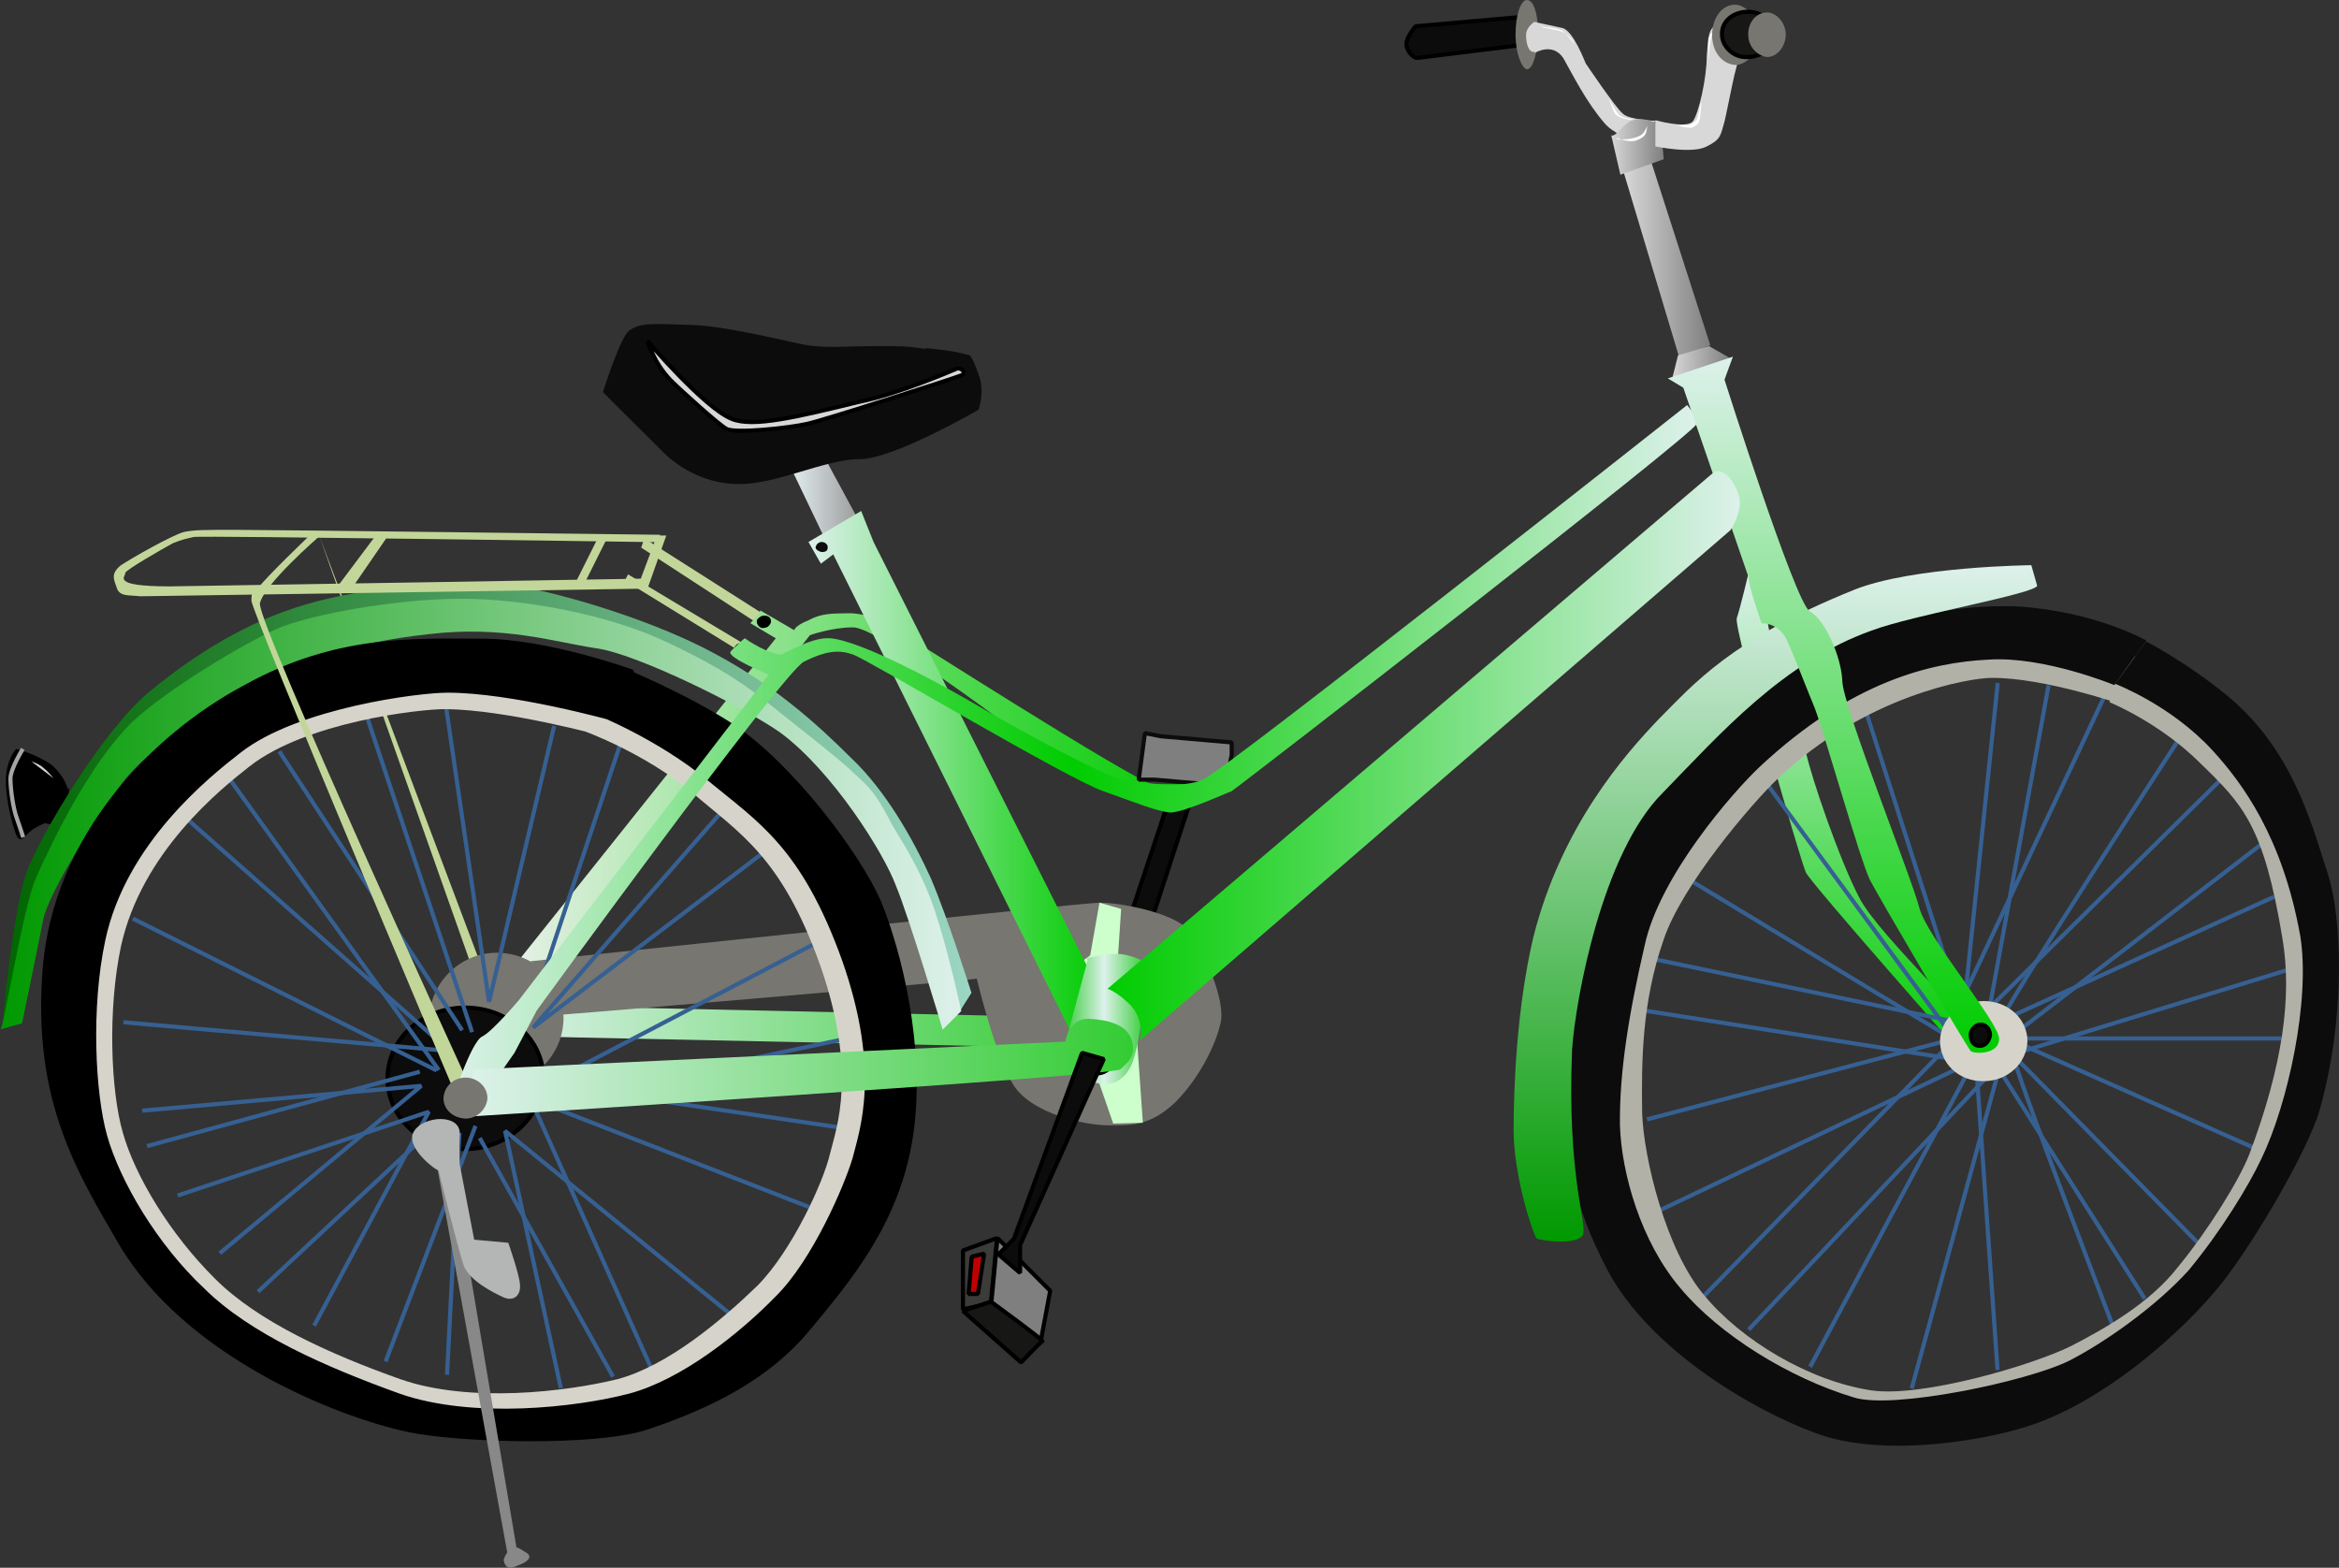 <?xml version="1.0" encoding="utf-8"?>
<!-- Generator: Adobe Illustrator 16.0.0, SVG Export Plug-In . SVG Version: 6.00 Build 0)  -->
<!DOCTYPE svg PUBLIC "-//W3C//DTD SVG 1.1//EN" "http://www.w3.org/Graphics/SVG/1.1/DTD/svg11.dtd">
<svg preserveAspectRatio="none"   version="1.1" id="图层_1" xmlns="http://www.w3.org/2000/svg" xmlns:xlink="http://www.w3.org/1999/xlink" x="0px" y="0px"
	 width="565.912px" height="379.325px" viewBox="-0.167 186.023 565.912 379.325"
	 enable-background="new -0.167 186.023 565.912 379.325" xml:space="preserve">
<rect x="-0.167" y="186.023" width="565.912" height="379.325" fill="#333333" stroke="none"/>
<g id="surface411">
	<path fill="#0C0C0C" stroke="#000000" stroke-linejoin="bevel" stroke-miterlimit="10" d="M284.382,374.421l-10.5,31.5l3.75,5.25
		l12-36.75H284.382z"/>
	<path fill="#3B3B38" d="M275.41,371.41v3l4.5,3.75l12.75,0.75l2.25-3.75l-15-3L275.41,371.41z"/>
	<path fill="#0C0C0C" stroke="#000000" stroke-linejoin="bevel" stroke-miterlimit="10" d="M367.859,190.129l-25.5,2.25
		c0,0-2.25,2.539-2.25,4.25c0,1.75,1.715,3.418,2.57,3.418c1.18-0.168,24.863-3.078,24.863-3.078L367.859,190.129z"/>
	<path fill="#777670" d="M366.519,194.273c0-4.5,1.227-8.25,2.742-8.25c1.758,0,2.742,3.754,2.742,8.383
		c-0.234,4.367-1.227,8.379-2.742,8.379c-1.242-0.262-2.742-3.754-2.742-8.379V194.273z"/>
	<path fill="#C3D699" d="M154.969,318.527l32.25,21l1.5-2.25l-33-21L154.969,318.527z"/>
	<path fill="#C3D699" d="M77.121,315.761l39,110.25l2.25-0.75L77.121,315.761z"/>
	
		<linearGradient id="SVGID_1_" gradientUnits="userSpaceOnUse" x1="202.226" y1="194.304" x2="394.226" y2="194.304" gradientTransform="matrix(0.75 0 0 -0.75 -30.993 580.122)">
		<stop  offset="0" style="stop-color:#DDF1EB"/>
		<stop  offset="1" style="stop-color:#33CC33"/>
	</linearGradient>
	<path fill="url(#SVGID_1_)" d="M120.676,429.144l136.5,3l7.5,0.75l-2.25,6.75l-141.75-3V429.144z"/>
	
		<linearGradient id="SVGID_2_" gradientUnits="userSpaceOnUse" x1="202.226" y1="133.302" x2="432.569" y2="133.302" gradientTransform="matrix(0.75 0 0 -0.75 -36.138 484.695)">
		<stop  offset="0" style="stop-color:#F2F2F2"/>
		<stop  offset="1" style="stop-color:#00CC00"/>
	</linearGradient>
	<path fill="url(#SVGID_2_)" d="M183.781,333.718c0,0.75-2.406,3.078-2.406,3.078l6.156,3.672l-65.25,81.75l-6.75,12l4.5,1.5
		l75.75-96c0,0,5.227-1.898,10.371-1.898c5.379-0.352,35.926,22.574,35.926,22.574c0.203,0.324,26.746,15.395,32.922,17.102
		c6.281,1.973,13.289-1.711,13.289-1.711c-0.258-0.066-5.746,0-9.519,0c-3.488-0.066-64.473-38.988-64.473-38.988
		c0.234-0.078-4.801-2.395-8.914-2.395c-4.352,0.066-6.859,0-9.945,1.707c-3.406,1.359-3.43,2.395-3.43,2.395L183.781,333.718z"/>
	<path fill="#777670" d="M103.785,432.3c0-8.25,7.25-15.75,16.191-15.75c9.309,0,16.195,7.164,16.195,16.004
		c-0.137,8.746-7.25,16.004-16.195,16.004c-8.691,0.242-16.191-7.168-16.191-16.004V432.3z"/>
	<path fill="#0C0C0C" stroke="#000000" stroke-linejoin="bevel" stroke-miterlimit="10" d="M93.582,447.078
		c0-9.75,8.445-17.25,18.863-17.25c10.387,0,18.863,7.656,18.863,17.102c-0.227,9.148-8.445,17.102-18.863,17.102
		c-10.613,0.297-18.863-7.656-18.863-17.102V447.078z"/>
	
		<linearGradient id="SVGID_3_" gradientUnits="userSpaceOnUse" x1="241.322" y1="201.304" x2="241.322" y2="43.971" gradientTransform="matrix(0.75 0 0 -0.75 268.367 475.035)">
		<stop  offset="0" style="stop-color:#DDF1EB"/>
		<stop  offset="1" style="stop-color:#00CC00"/>
	</linearGradient>
	<path fill="url(#SVGID_3_)" d="M423.035,324.058c0,0-2.113,8.977-3,11.543c-0.75,2.707,15.461,59,16.75,61.563
		c1.25,2.645,38.578,44.895,38.578,44.895c0.172-0.25,0.859-0.855,3.215-3.207c2.207-2.293-24.219-26.293-28.934-35.699
		c-4.859-9.344-11.574-29.074-12.859-35.059c-1-5.785-9.434-26.934-9.434-33.348c0.184-6.188-2.57-8.98-4.285-10.688H423.035z"/>
	<path fill="#D8D8D8" d="M371.308,198.766c0,0,4.18-2.543,6.75,1.305c2.25,3.945,5.535,10.633,9.996,15.762
		c2.004,2.434,6.297,3.906,6.297,3.906l6.207-4.473c0,0-6.547-0.215-8.047-1.711c-1.703-1.289-9.027-12.199-9.027-12.199
		c-0.176-0.34-2.977-7.867-5.605-8.551c-3.57-0.789-6.891-1.5-6.891-1.5c0.32-0.039-1.93,1.07-1.93,3.207
		c0,2.004,0.594,4.219,1.93,4.063L371.308,198.766z"/>
	<path fill="#777670" d="M128.203,418.605c0,0,132.391-14.027,137.535-14.172c4.965-0.078,18.148,2.426,21.718,6.699
		c3.496,4.473,9.148,17.242,7.648,22.586c-1.152,5.137-5.145,13.254-10.934,19.027c-5.968,5.609-10.289,5.559-15.859,5.559
		c-5.859,0.051-18.578-2.711-23.148-9.551c-4.461-6.898-9.004-25.938-9.004-25.938c0.043,0.289-106.742,9.406-109.742,9.406
		c-2.715-0.117-2.145-8.977,0-11.117c1.785-2.5,3.289-2.137,2.145-2.137L128.203,418.605z"/>
	<path fill="#CCFFCC" d="M265.844,404.433l-2.25,12.75c0,0-6.215,4.352-6.215,5.848c0.215,1.652,11.789,34.844,11.789,34.844
		l7.176-0.191l-2.25-32.25l-3.75-8.25l0.75-11.25L265.844,404.433z"/>
	<path d="M16.246,376.992c0,0-0.426-2.48-3.426-5.477c-3.324-2.773-9-4.273-9-4.273c-0.324,0-2.574,2.992-2.574,7.695
		c0,5.055,1.715,11.117,2.574,13.254c1.176,2.301,2.141-0.43,4.285-1.711c2.141-1.238,2.656-1.285,2.656-1.285
		c0.234,0.047,5.832,1.715,5.832-2.348c-0.348-4.355,0-6.199,0-6.199L16.246,376.992z"/>
	
		<linearGradient id="SVGID_4_" gradientUnits="userSpaceOnUse" x1="202.227" y1="187.306" x2="225.227" y2="187.306" gradientTransform="matrix(0.75 0 0 -0.75 39.767 446.959)">
		<stop  offset="0" style="stop-color:#E1ECEE"/>
		<stop  offset="1" style="stop-color:#969696"/>
	</linearGradient>
	<path fill="url(#SVGID_4_)" d="M191.438,299.73l8.25,17.25l9-3l-9.75-18L191.438,299.73z"/>
	
		<linearGradient id="SVGID_5_" gradientUnits="userSpaceOnUse" x1="202.226" y1="117.317" x2="296.226" y2="117.317" gradientTransform="matrix(0.75 0 0 -0.75 43.768 460.639)">
		<stop  offset="0" style="stop-color:#DDF1EB"/>
		<stop  offset="1" style="stop-color:#00CC00"/>
	</linearGradient>
	<path fill="url(#SVGID_5_)" d="M195.438,317.16l12.75-7.5l3,7.5l54.75,108.75c0,0-1.34,1.184-2.77,2.609
		c-1.73,1.141-4.289,7.125-4.289,7.125L201.438,320.16l-3,2.25L195.438,317.16z"/>
	
		<linearGradient id="SVGID_6_" gradientUnits="userSpaceOnUse" x1="202.185" y1="180.184" x2="228.899" y2="180.184" gradientTransform="matrix(0.75 0 0 -0.75 105.338 567.705)">
		<stop  offset="0" style="stop-color:#33CC33"/>
		<stop  offset="0.5" style="stop-color:#DDF1EB"/>
		<stop  offset="1" style="stop-color:#33CC33"/>
	</linearGradient>
	<path fill="url(#SVGID_6_)" d="M263.008,418.226l-5.25,19.5c0,0-2.648,5.465,1.809,7.859c4.191,2.641,9.945,4.789,13.375-0.684
		c3.566-5.676,4.059-26.051,4.059-26.051c0.258,0.125-3.547-2.047-6.973-2.02c-2.52-0.105-7.375,1.051-7.375,1.051L263.008,418.226z
		"/>
	<path fill="#7F7F7F" stroke="#0C0C0C" stroke-linejoin="bevel" stroke-miterlimit="10" d="M276.84,363.406l-1.5,11.25h3.75
		l17.25,1.5l1.5-7.5v-3l-17.25-1.5L276.84,363.406z"/>
	
		<linearGradient id="SVGID_7_" gradientUnits="userSpaceOnUse" x1="514.871" y1="129.78" x2="202.224" y2="129.78" gradientTransform="matrix(0.75 0 0 -0.75 -151.278 478.057)">
		<stop  offset="0" style="stop-color:#9BD6C3"/>
		<stop  offset="1" style="stop-color:#006600"/>
	</linearGradient>
	<path fill="url(#SVGID_7_)" d="M0.391,434.328l0.75-7.5c0,0,2.25-21.965,5.25-30.09c3-8.16,18.68-34.969,30.438-44.035
		c9.313-7.625,22.293-16.246,37.297-20.52c14.766-4.355,39.008-6.414,51.438-4.277c12.078,2.172,33.012,8.551,47.156,16.246
		c14.422,7.676,24.863,17.102,33.008,25.227c8.414,7.949,15.004,19.668,19.289,29.07c4.125,9.629,9.859,27.793,9.859,27.793
		l-2.734,4.336l-2.25,0.75c0,0-10.016-36.727-14.09-44.207c-3.91-7.543-39.223-37.41-45.867-40.188
		c-6.793-2.605-34.082-13.895-52.941-13.039c-19.102,0.684-49.727,7.266-73.305,22.23c-13.297,8.453-37.297,53.441-37.297,56.863
		c0,3.34-5.145,21.402-6,21.402V434.328z"/>
	
		<linearGradient id="SVGID_8_" gradientUnits="userSpaceOnUse" x1="512.225" y1="131.76" x2="202.126" y2="131.76" gradientTransform="matrix(0.75 0 0 -0.75 -151.763 481.875)">
		<stop  offset="0" style="stop-color:#DDF1EB"/>
		<stop  offset="1" style="stop-color:#009900"/>
	</linearGradient>
	<path fill="url(#SVGID_8_)" d="M5.156,433.648c0,0-6.055,1.566-5.25,1.566c0.75-0.066,5.566-29.832,8.629-36.77
		c6.371-14.297,14.574-29.07,23.148-37.621c8.723-8.176,27.434-19.238,35.148-22.66c8.074-3.516,29.152-7.266,44.582-7.266
		c15.242,0,36.012,3.848,50.156,10.688c13.836,6.563,19.293,10.688,25.723,15.82c6.113,4.992,15.648,12.184,19.719,16.246
		c4.395,3.746,6.004,6.84,8.789,12.184c3.105,5.063,6.215,10.047,9.215,17.742c2.891,7.57,6.004,20.949,6.004,20.949l1.387,6.121
		l-4.5,4.5c0,0-8.105-27.152-11.32-34.848c-2.93-7.902-15.289-27.648-28.008-37.055c-8.672-6.098-34.723-19.094-44.582-20.379
		c-9.84-1.469-22.293-5.555-40.297-3.418c-18.293,1.949-32.863,6.695-48.867,15.246c-3.926,2.453-20.363,13.613-25.508,20.879
		c-5.418,7.074-17.789,26.293-19.078,33.137c-1.34,6.938-5.145,25.223-5.145,25.223L5.156,433.648z"/>
	
		<linearGradient id="SVGID_9_" gradientUnits="userSpaceOnUse" x1="202.225" y1="169.802" x2="230.225" y2="169.802" gradientTransform="matrix(0.75 0 0 -0.75 240.964 376.277)">
		<stop  offset="0" style="stop-color:#D8D8D8"/>
		<stop  offset="1" style="stop-color:#7F7F7F"/>
	</linearGradient>
	<path fill="url(#SVGID_9_)" d="M392.632,227.551l13.5,45l7.5-3l-14.25-44.25L392.632,227.551z"/>
	
		<linearGradient id="SVGID_10_" gradientUnits="userSpaceOnUse" x1="202.225" y1="195.802" x2="221.225" y2="195.802" gradientTransform="matrix(0.75 0 0 -0.75 252.647 420.738)">
		<stop  offset="0" style="stop-color:#D8D8D8"/>
		<stop  offset="1" style="stop-color:#7F7F7F"/>
	</linearGradient>
	<path fill="url(#SVGID_10_)" d="M404.316,278.012l1.5-6l7.5-2.25l5.25,3L404.316,278.012z"/>
	
		<linearGradient id="SVGID_11_" gradientUnits="userSpaceOnUse" x1="202.226" y1="192.28" x2="219.226" y2="192.28" gradientTransform="matrix(0.75 0 0 -0.75 237.955 365.772)">
		<stop  offset="0" style="stop-color:#D8D8D8"/>
		<stop  offset="1" style="stop-color:#7F7F7F"/>
	</linearGradient>
	<path fill="url(#SVGID_11_)" d="M389.625,218.543l2.25,9.75l10.5-3.75l-0.75-8.25c0,0-3.855-2.113-6.43-1.258
		c-2.57,0.508-3.855,3.848-5.57,3.848V218.543z"/>
	<path fill="#D8D8D8" d="M400.343,215.094c0,0,7.289,2.082,9.004,0.371c1.496-1.871,3.426-10.688,3.426-15.82
		c0.32-4.801,0.43-6.84,2.574-7.695c2.246-0.855,5.574,2.996,5.574,2.996c-0.328-0.102,1.07,3.633,0,4.699
		c-1.078,1.199-3.004,12.398-3.859,15.82c-0.969,3.379-0.859,4.277-4.289,5.984c-3.43,1.895-12.43,0-12.43,0V215.094z"/>
	<path fill="#0C0C0C" d="M223.707,270.465c-4.5-0.75-6.227-0.703-11.125-0.703c-9.125-0.047-13.719,0.855-20.578-0.855
		c-6.547-1.441-18.859-4.277-25.719-4.277c-7.078-0.164-12.004-0.852-14.578,1.711c-2.25,2.625-6,14.539-6,14.539
		c0,0.086,12.004,11.968,14.574,14.535c2.676,2.801,9.434,7.711,18.004,7.711c8.672,0.34,21.438-6,29.152-6
		c8.02,0.34,29.148-11.973,29.148-11.973c-0.129,0.313,1.715-4.273,0-8.55c-1.629-4.637-2.203-4.641-2.203-4.641l-3.176-0.746
		c0,0-3.93-0.719-7.602-0.965L223.707,270.465z"/>
	<path fill="#D8D8D8" stroke="#000000" stroke-linejoin="bevel" stroke-miterlimit="10" d="M156.492,268.539
		c0,0,13.715,16.121,20.328,18.808c5.172,2.191,15.984-0.48,31.109-4.152c9.313-1.906,21.805-7.328,23.027-7.816
		c1.285-0.84,2.941,0.977,1.469,1.465c-1.684,0.695-32.824,10.75-37.23,11.726c-4.203,0.969-17.395,2.441-19.598,1.223
		c-1.855-1.004-10.914-9.175-13.473-11.726C157.992,273.789,156.492,268.539,156.492,268.539z"/>
	<path fill="#0C0C0C" d="M197.152,318.656c0-0.75,0.656-1.5,1.469-1.5c0.781,0,1.469,0.547,1.469,1.219
		c0.063,1.031-0.656,1.223-1.469,1.223c-0.719-0.191-1.469-0.547-1.469-1.223V318.656z"/>
	<path fill="#0C0C0C" stroke="#000000" stroke-linejoin="bevel" stroke-miterlimit="10" d="M261.281,441.445
		c0-2.25,1.805-3.75,4.031-3.75c1.969,0,4.027,1.801,4.027,4.02c0.191,1.98-1.805,4.02-4.027,4.02
		c-2.531,0.211-4.031-1.801-4.031-4.02V441.445z"/>
	<path fill="#3B3B38" stroke="#000000" stroke-linejoin="bevel" stroke-miterlimit="10" d="M241.066,485.582l-1.5,15.75l-6.75,1.5
		v-14.25L241.066,485.582z"/>
	<path fill="#7F7F7F" stroke="#000000" stroke-linejoin="bevel" stroke-miterlimit="10" d="M241.176,485.582l12.75,12.75l-2.25,12
		l-12-9L241.176,485.582z"/>
	<path fill="#171716" stroke="#000000" stroke-linejoin="bevel" stroke-miterlimit="10" d="M232.816,503.218l6.75-2.25
		c0,0,13.141,9.578,12.457,9.578c-0.457,0.172-5.145,5.129-5.145,5.129L232.816,503.218z"/>
	<path fill="#C00000" stroke="#000000" stroke-linejoin="bevel" stroke-miterlimit="10" d="M234.938,490.093l-0.75,9h2.25l1.5-9.75
		L234.938,490.093z"/>
	<path fill="#FFFFFF" d="M110.215,451.507c0-0.75,0.691-1.5,1.543-1.5c0.707,0,1.543,0.766,1.543,1.711
		c-0.086,1.289-0.691,1.711-1.543,1.711c-0.793,0.328-1.543-0.766-1.543-1.711V451.507z"/>
	<path fill="#C3D699" d="M158.625,317.203c0,0-109.969-1.613-111.852-1.27c-2.148,0.52-2.574,0.512-5.145,1.539
		c-2.254,1.23-11.488,6.496-11.488,7.184c0.234,0.797-3.945,3.246,10.801,3.246c14.934-0.199,114.715-1.879,114.715-1.879
		l-0.031,2.43c0,0-119.484,1.844-121.887,1.844c-2.613-0.344-4.973,0.172-5.656-2.051c-0.707-2.043-1.543-3.422,1.027-5.473
		c2.766-1.82,12.52-7.355,15.262-8.039c2.504-0.531,5.316-0.512,12.516-0.512c7.238-0.02,102.711,1.195,102.711,1.195
		L158.625,317.203z"/>
	<path fill="#C3D699" d="M90.75,315.589l-9,12h3.75l8.25-12H90.75z"/>
	<path fill="#C3D699" d="M144.273,316.617l-5.25,10.5h2.25l5.25-10.5H144.273z"/>
	<path fill="#C3D699" d="M158.785,315.593l-4.5,12l2.25,0.75l4.5-12.75H158.785z"/>
	<path fill="#C3D699" d="M151.777,324.996l30,18l-1.5,1.5l-29.25-18L151.777,324.996z"/>
	<path fill="#777670" d="M414.066,194.66c0-4.5,2.484-7.5,5.547-7.5c2.703,0,5.551,3.262,5.551,7.289
		c0.152,3.961-2.484,7.293-5.551,7.293c-3.297-0.332-5.547-3.266-5.547-7.293V194.66z"/>
	<path fill="#171716" stroke="#000000" stroke-linejoin="bevel" stroke-miterlimit="10" d="M416.464,194.121
		c0-3,2.801-5.25,6.258-5.25c3.492,0,6.258,2.449,6.258,5.473c0.234,2.777-2.801,5.473-6.258,5.473
		c-3.258,0.305-6.258-2.453-6.258-5.473V194.121z"/>
	<path fill="#777670" d="M422.808,194.289c0-3,2.035-5.25,4.547-5.25c2.203,0,4.543,2.414,4.543,5.391
		c-0.09,2.859-2.035,5.387-4.543,5.387c-2.297-0.277-4.547-2.414-4.547-5.387V194.289z"/>
	<path stroke="#000000" stroke-linejoin="bevel" stroke-miterlimit="10" d="M183.434,336.226c0,0,0.551-0.75,1.227-0.75
		c1.023,0,1.223,0.438,1.223,0.98c-0.199,0.52-0.547,0.977-1.223,0.977c-0.477,0.293-1.227-0.438-1.227-0.977V336.226z"/>
	<path stroke="#000000" stroke-linejoin="bevel" stroke-miterlimit="10" d="M177.801,343.574c0-0.75,0.605-1.5,1.359-1.5
		c0.891,0,1.359,0.617,1.359,1.383c0.281,0.867-0.609,1.379-1.359,1.379c-0.609,0.238-1.359-0.617-1.359-1.379V343.574z"/>
	<path fill="#FFFFFF" d="M372.617,192.461c0,0,4.23,0.344,5.258,1.027c0.742,0.473,2.746,3.078,2.746,3.078
		c0.246-0.355-1.715-2.508-2.918-2.906C376.367,193.211,372.617,192.691,372.617,192.461z"/>
	<path fill="#FFFFFF" d="M413.957,194.055c0,0-0.75,0.801-0.75,1.711c0,0.539,0,4.902,0,4.902c0,0.137,0.281-4.5,0.57-5.129
		c0.18-0.734,0.344-1.484,0.344-1.484H413.957z"/>
	<path fill="#FFFFFF" d="M389.191,210.02c0,0,1.828,3.535,2.516,3.875c0.484,0.625,3.199,1.027,3.199,1.027
		c0.285,0.348-2.398-0.113-3.199-0.57c-1.016-0.582-1.199-0.742-1.488-1.48C389.941,212.27,389.191,210.246,389.191,210.02z"/>
	<path fill="#FFFFFF" d="M411.316,210.934c0,0-0.629,3.762-1.086,4.219c-0.414,0.281-1.371,1.141-1.941,1.141
		c-0.723-0.109-2.973,0.227-2.973,0.227c0-0.336,3.086,0.684,4,0.344c1.25-0.68,1.488-0.801,1.828-2.281
		c0.172-1.398,0.344-3.648,0.344-3.648H411.316z"/>
	<path fill="#FFFFFF" d="M398.406,216.266c0,0-0.297,1.277-1.324,2.305c-0.926,0.695-2.859,1.164-4.344,1.164
		c-1.832,0.281-1.832-0.254-1.832-0.254c0-0.215,2.859,1.141,4.688,0.57c2.063-0.785,2.289-1.367,2.516-2.051
		c0.297-0.984,0.23-1.941,0.23-1.711L398.406,216.266z"/>
	<path fill="#777670" stroke="#000000" stroke-linejoin="bevel" stroke-miterlimit="10" d="M263.203,442.136
		c0-0.75,0.734-1.5,1.645-1.5c0.605,0,1.648,0.645,1.648,1.438c-0.293,0.813-0.738,1.438-1.648,1.438
		c-0.895,0.125-1.645-0.645-1.645-1.438V442.136z"/>
	<path fill="#7F7F7F" d="M477.628,437.402c0-1.5,0.824-2.25,1.836-2.25c1.164,0,1.84,0.93,1.84,2.078
		c0.074,0.922-0.824,2.074-1.84,2.074c-1.086,0.348-1.836-0.93-1.836-2.074V437.402z"/>
	<path fill="none" stroke="#366092" stroke-linejoin="bevel" stroke-miterlimit="10" d="M400.632,479.234l77.25-36.75l5.25,75"/>
	<path fill="none" stroke="#366092" stroke-linejoin="bevel" stroke-miterlimit="10" d="M484.109,442.484l-21.75,79.5"/>
	<path fill="none" stroke="#366092" stroke-linejoin="bevel" stroke-miterlimit="10" d="M477.531,442.484l-39.75,74.25"/>
	<path fill="none" stroke="#366092" stroke-linejoin="bevel" stroke-miterlimit="10" d="M484.421,442.484l-61.5,65.25"/>
	<path fill="none" stroke="#366092" stroke-linejoin="bevel" stroke-miterlimit="10" d="M472.812,437.355l-60.75,62.25"/>
	<path fill="none" stroke="#366092" stroke-linejoin="bevel" stroke-miterlimit="10" d="M472.593,437.355l-74.25,19.5"/>
	<path fill="none" stroke="#366092" stroke-linejoin="bevel" stroke-miterlimit="10" d="M396.957,430.425l76.5,12"/>
	<path fill="none" stroke="#366092" stroke-linejoin="bevel" stroke-miterlimit="10" d="M408.058,398.589l64.5,39"/>
	<path fill="none" stroke="#366092" stroke-linejoin="bevel" stroke-miterlimit="10" d="M399.406,417.972l75.75,15.75"/>
	<path fill="none" stroke="#366092" stroke-linejoin="bevel" stroke-miterlimit="10" d="M427.164,375.464l45.75,62.25"/>
	<path fill="none" stroke="#366092" stroke-linejoin="bevel" stroke-miterlimit="10" d="M451.261,358.035l24,75"/>
	<path fill="none" stroke="#366092" stroke-linejoin="bevel" stroke-miterlimit="10" d="M483.179,351.277l-8.25,79.5"/>
	<path fill="none" stroke="#366092" stroke-linejoin="bevel" stroke-miterlimit="10" d="M474.937,427.058l34.5-73.5"/>
	<path fill="none" stroke="#366092" stroke-linejoin="bevel" stroke-miterlimit="10" d="M495.472,351.847l-14.25,78l56.25-55.5"/>
	<path fill="none" stroke="#366092" stroke-linejoin="bevel" stroke-miterlimit="10" d="M550.078,402.996l-66,30
		c0-2.25,44.008-69.75,44.008-69.75"/>
	<path fill="none" stroke="#366092" stroke-linejoin="bevel" stroke-miterlimit="10" d="M551.796,437.289h-66l61.5-47.25"/>
	<path fill="none" stroke="#366092" stroke-linejoin="bevel" stroke-miterlimit="10" d="M486.937,441.07l66-20.25"/>
	<path fill="none" stroke="#366092" stroke-linejoin="bevel" stroke-miterlimit="10" d="M485.792,437.355l60.75,27"/>
	<path fill="none" stroke="#366092" stroke-linejoin="bevel" stroke-miterlimit="10" d="M510.937,506.597c0,0-24-62.402-24-65.25
		l45,45.75"/>
	<path fill="none" stroke="#366092" stroke-linejoin="bevel" stroke-miterlimit="10" d="M483.503,444.765l35.25,55.5"/>
	<path fill="none" stroke="#366092" stroke-linejoin="bevel" stroke-miterlimit="10" d="M54.258,372.941l51.75,72"/>
	<path fill="none" stroke="#366092" stroke-linejoin="bevel" stroke-miterlimit="10" d="M43.973,383.199l64.5,57"/>
	<path fill="none" stroke="#366092" stroke-linejoin="bevel" stroke-miterlimit="10" d="M31.973,408.281l73.5,36.75"/>
	<path fill="none" stroke="#366092" stroke-linejoin="bevel" stroke-miterlimit="10" d="M29.688,433.363l76.5,6.75"/>
	<path fill="none" stroke="#366092" stroke-linejoin="bevel" stroke-miterlimit="10" d="M101.398,445.332l-66,18"/>
	<path fill="none" stroke="#366092" stroke-linejoin="bevel" stroke-miterlimit="10" d="M34.258,454.753l67.5-6l-48.75,40.5"/>
	<path fill="none" stroke="#366092" stroke-linejoin="bevel" stroke-miterlimit="10" d="M42.828,475.277l60.75-20.25l-27.75,51.75"
		/>
	<path fill="none" stroke="#366092" stroke-linejoin="bevel" stroke-miterlimit="10" d="M62.262,498.554l44.25-41.25"/>
	<path fill="none" stroke="#366092" stroke-linejoin="bevel" stroke-miterlimit="10" d="M110.988,460.156l-3,58.5"/>
	<path fill="none" stroke="#366092" stroke-linejoin="bevel" stroke-miterlimit="10" d="M114.875,458.445l-21.75,57"/>
	<path fill="none" stroke="#366092" stroke-linejoin="bevel" stroke-miterlimit="10" d="M115.91,461.382l32.25,57.75"/>
	<path fill="none" stroke="#366092" stroke-linejoin="bevel" stroke-miterlimit="10" d="M178.281,505.414l-56.25-45.75l13.5,62.25"
		/>
	<path fill="none" stroke="#366092" stroke-linejoin="bevel" stroke-miterlimit="10" d="M195.652,478.101l-67.5-26.25l29.25,65.25"
		/>
	<path fill="none" stroke="#366092" stroke-linejoin="bevel" stroke-miterlimit="10" d="M131.391,448.269l71.25,10.5"/>
	<path fill="none" stroke="#366092" stroke-linejoin="bevel" stroke-miterlimit="10" d="M129.137,453.285l78-16.5"/>
	<path fill="none" stroke="#366092" stroke-linejoin="bevel" stroke-miterlimit="10" d="M133.137,447.734l64.5-33.75"/>
	<path fill="none" stroke="#366092" stroke-linejoin="bevel" stroke-miterlimit="10" d="M175.305,381.406l-46.5,53.25l56.25-42.75"
		/>
	<path fill="none" stroke="#366092" stroke-linejoin="bevel" stroke-miterlimit="10" d="M151.625,360.925l-24,72"/>
	<path fill="none" stroke="#366092" stroke-linejoin="bevel" stroke-miterlimit="10" d="M133.91,361.66l-15.75,66.75l-10.5-72"/>
	<path fill="none" stroke="#366092" stroke-linejoin="bevel" stroke-miterlimit="10" d="M88.551,359.257l25.5,76.5"/>
	<path fill="none" stroke="#366092" stroke-linejoin="bevel" stroke-miterlimit="10" d="M67.402,367.808l44.25,67.5"/>
	<path fill="#D6D4CA" d="M149.645,353.257c0,0-19-8.25-33.965-8.25c-14.785,0-33.168,0-54.199,11.777
		c-21.336,11.473-43.281,34.535-45.707,64.605c-2.629,30.117,7.684,46.586,17.391,63.383c14.48,25.234,48.742,39.211,65.73,42.867
		c11,2.617,42.5,3.375,54.402-0.609c14.348-5.023,27.504-11.375,36.809-22.754c9.039-11.52,20.629-24.785,23.461-44.695
		c2.828-20.074-2.832-42.254-7.281-53.227c-4.141-11.098-20.223-31.691-33.574-40.633c-11.066-7.965-25.887-14.219-25.887-14.219
		l-5.43,11.504c0,0,14.328,5.156,26.059,14.906c11.441,9.844,21.438,15.441,30.742,41.445c9.199,26.148,4.043,39.41,2.426,45.914
		c-1.477,6.484-9.102,23.359-17.594,31.895c-8.633,8.34-21.641,19.301-33.773,22.551c-12.359,3.039-35.797,5.891-52.586,0
		c-16.773-5.961-34.379-13.816-44.895-24.379c-10.879-10.832-19.32-24.852-22.25-35.352c-2.879-9.98-3.699-29.645-0.402-45.102
		c5.023-22.629,23.863-37.785,31.145-43.473c13.629-10.656,40.852-13.816,47.324-13.816c15.055,0.16,38.023,6.5,38.023,6.5
		L149.645,353.257z"/>
	<path stroke="#000000" stroke-linejoin="bevel" stroke-miterlimit="10" d="M152.848,348.55c0,0-20.598-7.5-36.461-7.5
		c-16.039,0-34.98-1.176-57.27,11.219c-22.52,12.031-45.867,36.34-48.441,67.98c-2.578,31.801,8.145,49.02,18.434,66.695
		c15.738,26.605,51.656,41.258,69.66,45.105c12.078,2.5,45.043,3.551,57.656-0.641c15.172-5.109,29.152-11.973,39.012-23.945
		c9.91-11.914,21.859-26.078,24.863-47.027c3.047-21.137-3.004-44.465-7.719-56.008c-4.984-11.629-21.434-33.348-35.578-42.754
		c-12.156-7.875-27.352-13.934-27.352-13.934l-5.805,10.559c0,0,15.152,5.941,27.582,16.203
		c12.168,10.047,22.719,16.246,32.578,43.605c9.59,27.191,4.289,41.473,2.574,48.313c-1.984,6.629-9.645,24.586-18.648,33.563
		c-8.836,9.066-22.934,20.309-35.793,23.73c-12.793,3.336-37.938,6.199-55.73,0c-17.813-6.414-36.438-14.539-47.582-25.656
		C37.348,487.3,28.352,471.91,25.25,460.863c-2.902-10.313-3.922-31.195-0.426-47.457c5.023-23.605,25.289-39.758,33.008-45.746
		c14.016-10.859,43.293-14.535,50.152-14.535c15.613-0.074,40.297,6.84,40.297,6.84L152.848,348.55z"/>
	<path fill="#C3D699" d="M113.16,448.171c0,0-51.129-111.375-50.441-116.164c0.941-4.586,14.402-16.246,14.402-16.246l-2.211-0.34
		c0,0-10.949,10.465-12.707,12.996c-0.793,0.504-1.543,0.172-1.543,2.906c0,2.848,49.039,118.684,49.039,118.684L113.16,448.171z"/>
	<path fill="#888889" d="M104.559,462.664l18,99c0,0-0.855,1.215-0.855,1.898c0.105,0.352,0.344,2.734,3.09,1.367
		c3.016-1.016,4.113-2.395,2.055-3.422c-2.039-1.344-2.055-1.023-2.055-1.023l-16.484-97.82H104.559z"/>
	<path fill="#B4B5B5" d="M114.563,485.972l8.25,0.75c0,0,2.836,8.094,2.836,10.316c0.164,2.434-1.543,3.934-3.945,2.906
		c-2.641-1.223-8.059-3.934-9.602-7.523c-1.289-3.449-6.172-23.258-6.172-23.258c-0.367,0.309-8.574-5.816-5.832-9.578
		c2.465-3.613,10.977-4.105,10.977,0.684c-0.262,4.703,0,7.527,0,7.527L114.563,485.972z"/>
	
		<linearGradient id="SVGID_12_" gradientUnits="userSpaceOnUse" x1="202.226" y1="86.367" x2="604.611" y2="86.367" gradientTransform="matrix(0.75 0 0 -0.75 -43.107 434.986)">
		<stop  offset="0" style="stop-color:#DDF1EB"/>
		<stop  offset="0.5" style="stop-color:#00CC00"/>
		<stop  offset="1" style="stop-color:#DDF1EB"/>
	</linearGradient>
	<path fill="url(#SVGID_12_)" d="M108.563,454.257c0,0,5.141-16.336,8-17.477c2.5-1.273,8.859-8.836,8.859-8.836l60.391-78.688
		c0,0-10.094-4.113-9.238-5.535c0.988-1.215,3.434-3.281,3.434-3.281c5.055,3.566,8.574,3.992,8.574,3.992
		c0.23,0.324,6.855-3.992,11.43-3.992c4.551-0.184,18.289,5.703,37.723,17.105c8.828,5.211,28.578,15.961,33.723,17.102
		c5.105,0.859,14.289,2.277,19.433,0c5.172-2.141,117.172-90.641,117.172-90.641c-0.25,0,2.289,2.281,2.289,4.563
		c-0.289,2.188-111.457,88.355-112.602,88.926c-0.938,0.262-11.434,5.133-14.859,5.133c-3.328-0.371-8.004-2.281-16.008-5.133
		c-8.32-2.738-57.156-31.922-60.586-33.063c-3.234-1.176-6.285-1.141-12,1.711c-5.484,3.113-64.59,84.367-64.59,84.367
		l-5.395,10.246c0,0-10.035,14.266-10.609,15.406c-0.641,1.094-3.43-1.711-5.141-1.711V454.257z"/>
	
		<linearGradient id="SVGID_13_" gradientUnits="userSpaceOnUse" x1="202.223" y1="185.915" x2="416.111" y2="185.915" gradientTransform="matrix(0.75 0 0 -0.75 -38.069 583.771)">
		<stop  offset="0" style="stop-color:#DDF1EB"/>
		<stop  offset="1" style="stop-color:#33CC33"/>
	</linearGradient>
	<path fill="url(#SVGID_13_)" d="M114.348,444.792l143.25-6.75c0,0,0.715-5.535,5.57-5.535c4.93,0.285,9.434,1.426,10.574,5.418
		c1.105,3.867-1.43,5.414-2.855,6.84c-1.289,1.527-157.289,11.398-157.289,11.398L114.348,444.792z"/>
	<path fill="#777670" d="M107.129,452.007c0-3,2.379-5.25,5.316-5.25c2.934,0,5.316,2.223,5.316,4.961
		c-0.133,2.539-2.379,4.961-5.316,4.961c-3.066-0.172-5.316-2.223-5.316-4.961V452.007z"/>
	<path fill="#D6D4CA" d="M469.214,437.98c0-5.25,4.734-9.75,10.574-9.75c5.926,0,10.574,4.34,10.574,9.691
		c-0.148,5.309-4.734,9.691-10.574,9.691c-6.074,0.117-10.574-4.34-10.574-9.691V437.98z"/>
	<path fill="#B2B1A8" d="M516.964,346.175c0,0-11.422-7.195-28.965-8.25c-18.285-0.75-38.258,5.102-56.035,17.113
		c-17.75,12.137-43.582,42.238-45.633,72.895c-2.117,30.742,2.063,49.543,10.809,66.398c9.574,18.344,35.273,30.875,49.633,34.605
		c9.441,2.488,32.371-0.363,42.43-4.426c12.012-5.086,35.367-18.582,43.23-30.18c7.781-11.656,21.434-32.324,24.016-41.852
		c5.516-20.055,5.367-43.137,1.602-54.324c-3.586-11.48-11.133-30.707-22.414-39.824c-9.672-7.656-20.816-14.5-20.816-14.5
		l-4.605,12.094c0,0,12.125,4.895,22.043,14.836c10.207,9.914,15.27,14.969,19.789,42.258c2.418,14.156,0.047,30.855-7.957,52.18
		c-2.375,6.227-10.082,18.625-17.262,27.324c-6.863,8.902-18.012,15.086-25.758,19.109c-9.605,4.793-36.234,12.547-48.402,10.816
		c-15.203-2.273-31.598-12.215-40.484-22.988c-9.219-10.785-14.691-33.18-15.043-44.164c-0.176-12.371-0.09-26.746,5.18-41.855
		c4.395-13.266,21.504-33.207,27.641-39.023c21.004-19.992,46.227-24.371,51.699-24.371c12.805-0.121,32.137,6.629,32.137,6.629
		L516.964,346.175z"/>
	<path fill="#0C0C0C" d="M519.121,340.996c0,0-12.539-7.137-31.328-8.25c-19.672-0.75-40.977,5.418-60.012,18.18
		c-18.91,12.57-46.672,44.879-48.871,77.449c-2.289,32.621,0.496,47.082,9.863,64.988c10.348,19.383,35.25,33.855,50.152,39.332
		c16.445,6.301,42.227,1.777,53.156-2.137c16.539-5.813,33.566-20.316,43.297-31.641c7.742-8.672,22.953-34.34,25.719-44.461
		c6.023-21.211,5.746-45.836,1.715-57.719c-3.941-12.242-8.57-29.5-24.004-42.313c-9.938-8.18-19.73-13.207-19.73-13.207
		l-7.457,10.277c0,0,13.449,5.094,23.566,16.137c7.184,7.863,16.91,20.98,21.195,44.898c2.488,15.465-3,40.641-9.43,53.895
		c-3.082,6.57-9.887,17.691-17.574,26.938c-8.008,8.883-20.43,17.527-28.723,21.801c-10.035,5.082-42.867,11.973-52.297,8.98
		c-15.488-4.648-32.492-15.063-42.012-26.508c-9.477-11.141-14.199-27.664-14.574-39.332c-0.152-13.059,2.168-27.043,6-43.609
		c3.598-16.699,21.289-37.004,27.863-43.184c22.234-20.766,41.582-25.223,55.367-25.891c13.367-0.875,30.387,6.164,30.387,6.164
		L519.121,340.996z"/>
	
		<linearGradient id="SVGID_14_" gradientUnits="userSpaceOnUse" x1="286.726" y1="201.307" x2="286.726" y2="-16.905" gradientTransform="matrix(0.75 0 0 -0.75 214.381 473.753)">
		<stop  offset="0" style="stop-color:#DDF1EB"/>
		<stop  offset="1" style="stop-color:#009900"/>
	</linearGradient>
	<path fill="url(#SVGID_14_)" d="M492.8,328.023l-1.5-5.25c0,0-28.855,0.285-42.945,5.988
		c-29.805,12.012-38.797,22.871-47.152,31.207c-8.152,8.555-23.625,25.84-30.438,53.016c-3.965,17.039-4.715,35.914-4.715,46.602
		c0,10.938,4.715,25.227,5.57,26.082c1.18,0.605,9.859,1.711,11.148-0.855c1.281-2.289-3.859-13.684-2.574-44.895
		c0.855-12.145,7.289-47.457,21.863-61.992c14.242-14.652,29.148-31.641,50.582-39.332c10.16-3.82,40.082-8.977,40.082-10.902
		L492.8,328.023z"/>
	
		<linearGradient id="SVGID_15_" gradientUnits="userSpaceOnUse" x1="255.665" y1="201.306" x2="255.665" y2="-23.262" gradientTransform="matrix(0.75 0 0 -0.75 251.68 423.303)">
		<stop  offset="0" style="stop-color:#DDF1EB"/>
		<stop  offset="1" style="stop-color:#00CC00"/>
	</linearGradient>
	<path fill="url(#SVGID_15_)" d="M422.847,325.574c0,2.25,3.223,11.309,3.223,11.309c-0.223-0.059,3.855-0.426,6,3.848
		c2.027,4.344,3.859,9.406,6.859,16.676c2.668,7.168,10.715,35.914,13.289,41.469c2.879,5.449,23.578,40.617,24.434,41.473
		c0.945,0.727,6.859,0.855,6.859-2.992c0.086-3.781-17.574-24.797-19.289-31.637c-1.625-6.645-18.648-49.168-18.648-54.941
		c-0.227-5.703-4.074-14.75-7.93-16.887c-3.547-2.316-20.578-56.007-20.578-56.007l2.031-5.559l-15.75,5.25l3.75,2.25
		L422.847,325.574z"/>
	
		<linearGradient id="SVGID_16_" gradientUnits="userSpaceOnUse" x1="406.215" y1="109.508" x2="202.224" y2="109.508" gradientTransform="matrix(0.75 0 0 -0.75 116.128 450.993)">
		<stop  offset="0" style="stop-color:#DDF1EB"/>
		<stop  offset="1" style="stop-color:#00CC00"/>
	</linearGradient>
	<path fill="url(#SVGID_16_)" d="M414.796,300.015l-147,125.25c0,0,2.23,0.633,5.488,3.883c3.512,3.617,2.398,8.563,2.398,8.563
		l142.863-123.445c0,0,3.227-4.828,1.941-8.59c-2.691-7.16-6-5.473-6-5.473L414.796,300.015z"/>
	<path fill="#D6D4CA" stroke="#000000" stroke-linejoin="bevel" stroke-miterlimit="10" d="M5.105,369.117
		c0,0,3.941,0.688,5.656,2.395c1.844,1.355,4.461,5.305,4.461,5.305L5.105,369.117z"/>
	<path fill="none" stroke="#A5A5A5" stroke-linejoin="bevel" stroke-miterlimit="10" d="M5.359,367.238c0,0-3,4.789-3,7.184
		c0,2.566,0.688,7.352,1.543,9.574c0.707,1.992,1.543,4.617,1.543,4.617"/>
	<path fill="#0C0C0C" stroke="#000000" stroke-linejoin="bevel" stroke-miterlimit="10" d="M261.641,440.773l-16.5,45l-3.75,3.75
		l5.25,4.5v-6.75l20.25-45L261.641,440.773z"/>
	<path fill="#0C0C0C" stroke="#000000" stroke-linejoin="bevel" stroke-miterlimit="10" d="M476.648,436.183
		c0-0.75,1.043-2.25,2.328-2.25c1.422,0,2.328,1.148,2.328,2.566c-0.156,1.184-1.043,2.563-2.328,2.563
		c-1.578,0.121-2.328-1.148-2.328-2.563V436.183z"/>
</g>
</svg>
